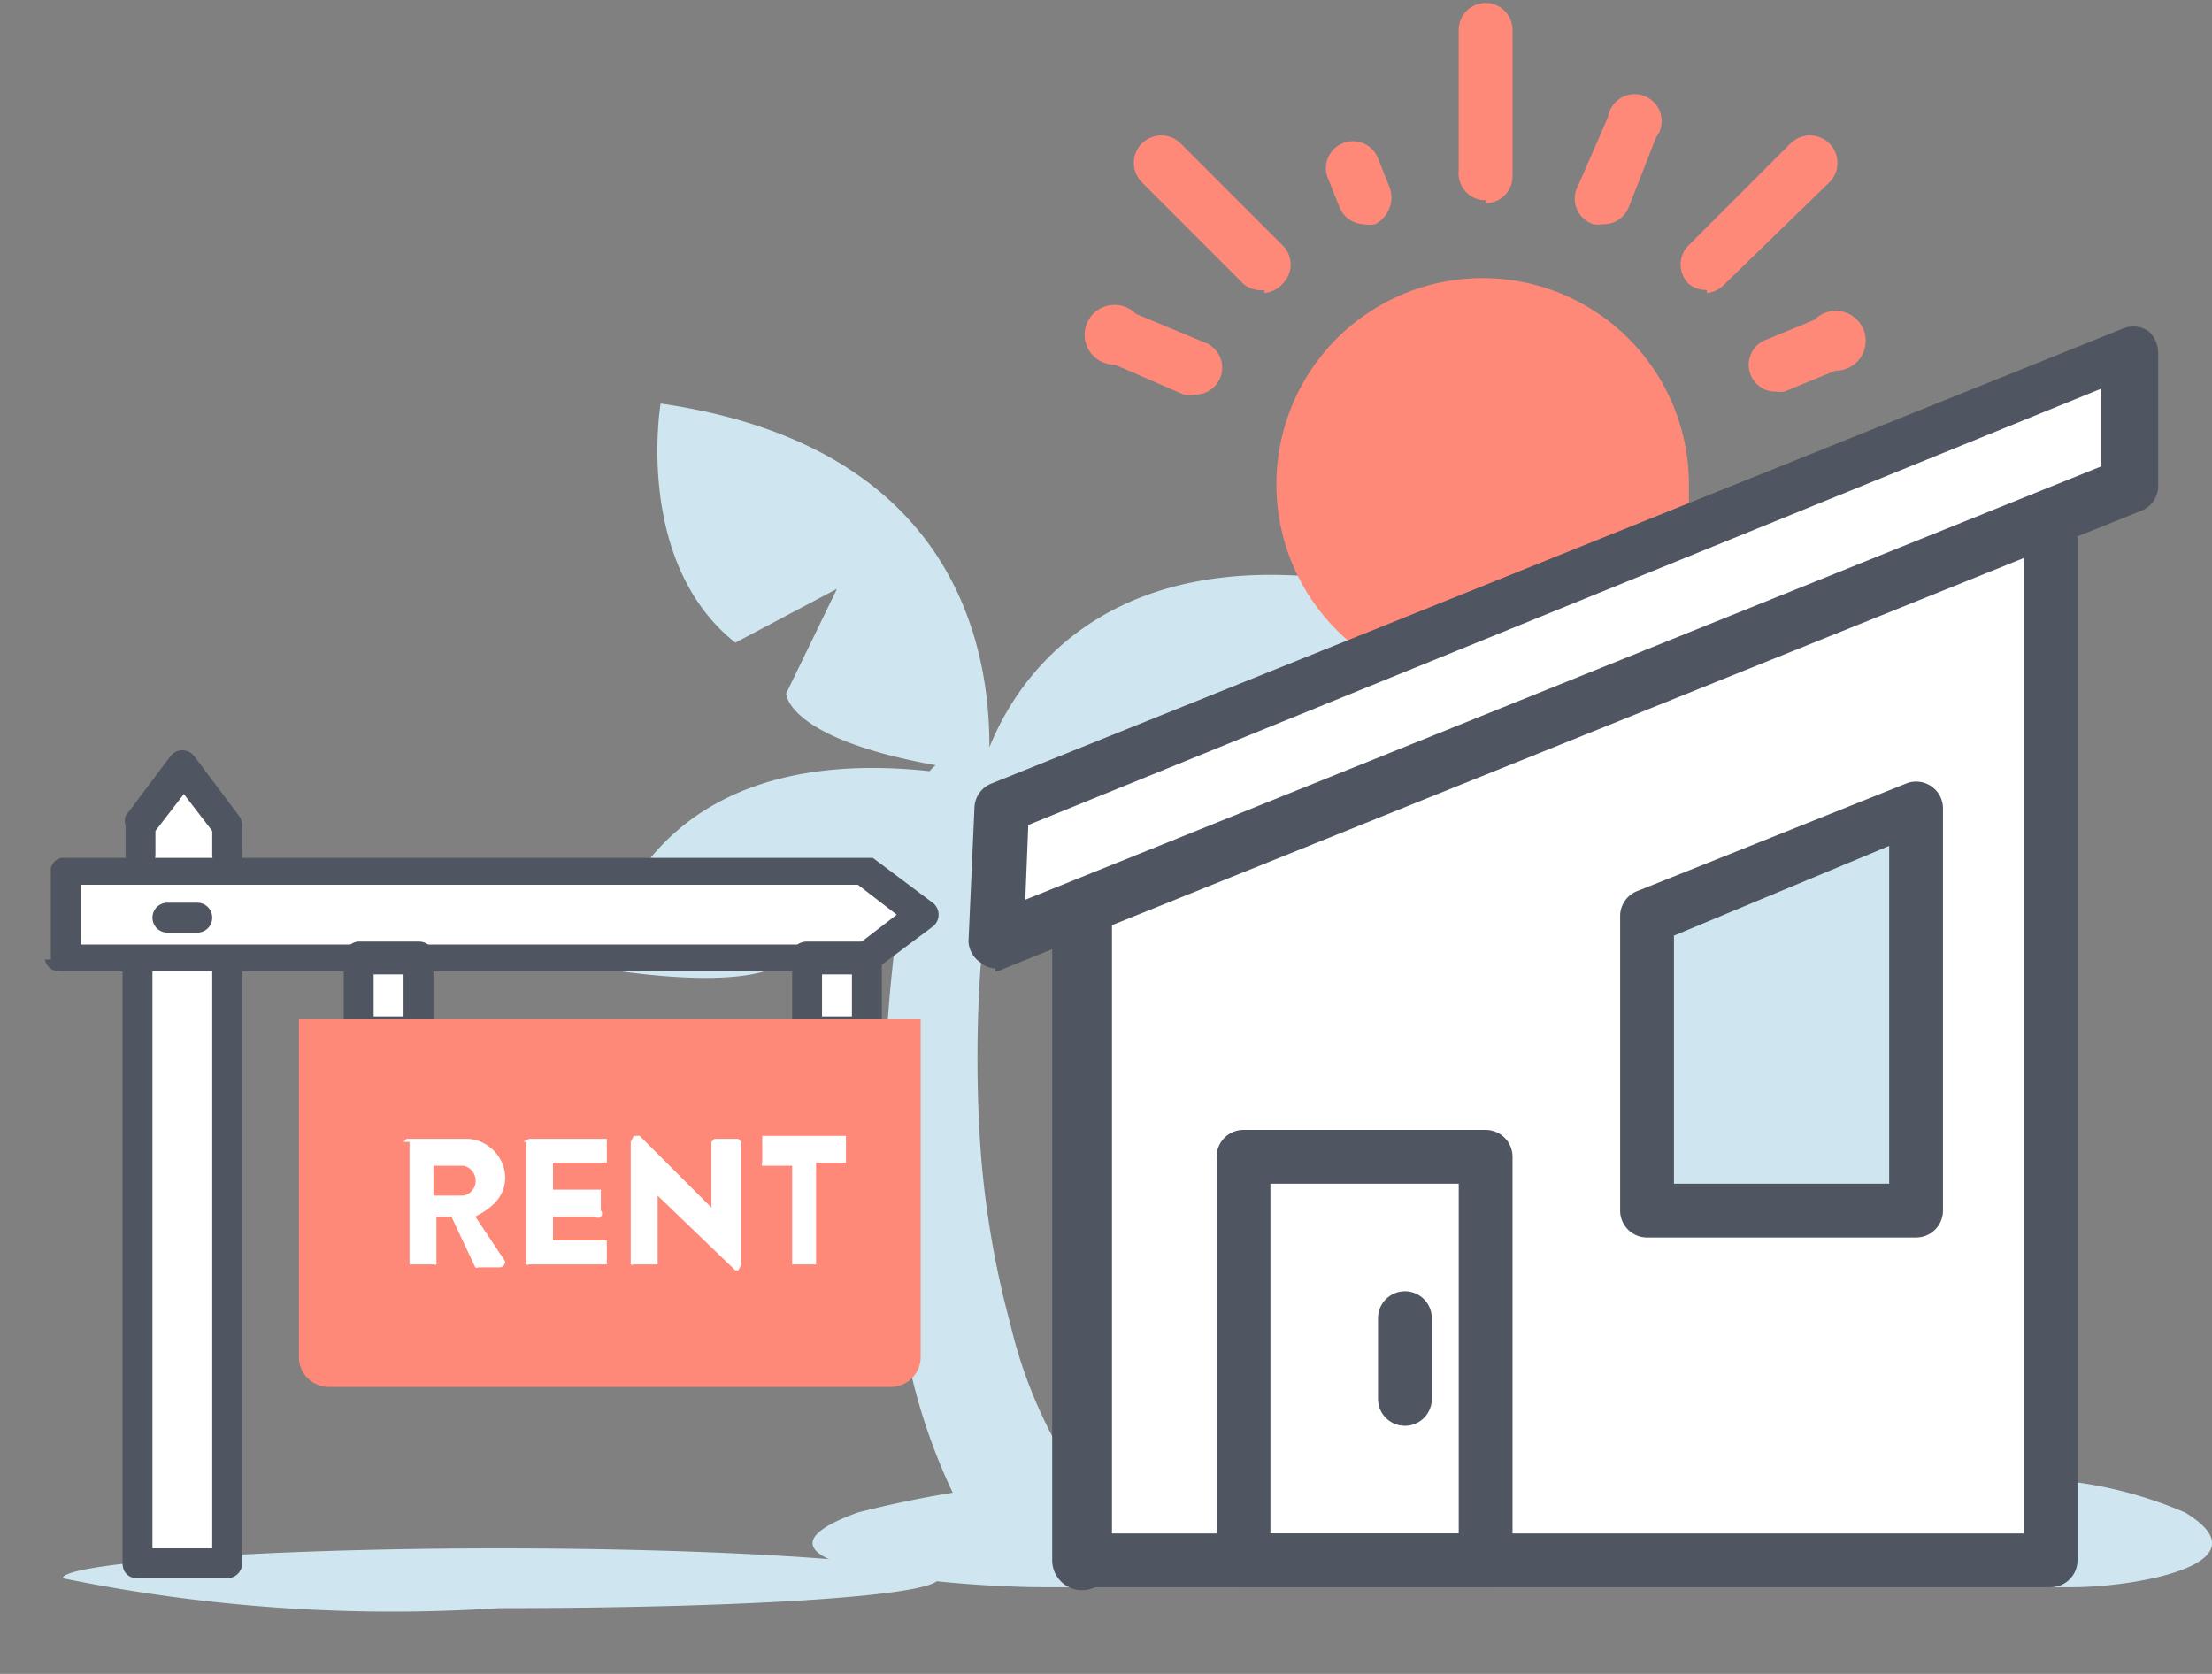 <svg xmlns="http://www.w3.org/2000/svg" fill="none" viewBox="0 0 740 560">
  <rect x="0" y="0" width="740" height="560" fill="#808080" stroke="none"/>
  <path d="M713 122L335 270v40l27-10v222h324V172l27-10v-40" fill="#fff" fill-rule="evenodd" clip-rule="evenodd"/>
  <path d="M461 196c-88-17-120 29-130 54 0-26-6-100-110-115 0 0-9 53 25 80l34-18-17 35s0 15 50 24a15 15 0 00-2 2c-102-11-110 66-110 66 58 9 63-4 63-4l-7-30 24 21c8-2 16-7 21-13a477 477 0 00-6 88c0 22 2 44 7 65a198 198 0 0024 64v1a20 20 0 1033-22 159 159 0 01-22-51 311 311 0 01-10-59 450 450 0 010-60c2-19 4-38 8-56h4l52-20 11-5 67-27c8-14-9-20-9-20" fill="#CFE6F0"/>
  <path d="M350 531c-36 0-110-8-63-25a362 362 0 0175-11v36m331 0c22 0 66-8 38-25a140 140 0 00-45-11v36" fill="#CFE6F0"/>
  <path d="M497 531h-81a9 9 0 01-9-9V387a9 9 0 019-9h81a9 9 0 019 9v135a9 9 0 01-9 9zm-72-18h63V396h-63v117" fill="#4F5661"/>
  <path d="M641 405h-90v-99l90-36v135" fill="#CFE6F0"/>
  <path d="M641 414h-90a9 9 0 01-9-9v-99a9 9 0 016-8l90-36a9 9 0 0112 8v135a9 9 0 01-9 9zm-81-18h72V283l-72 30v83zm-90 81a9 9 0 01-9-9v-27a9 9 0 1118 0v27a9 9 0 01-9 9" fill="#4F5661"/>
  <path d="M686 531H362a9 9 0 110-18h315V180a9 9 0 1118 0v342a9 9 0 01-9 9" fill="#4F5661"/>
  <path d="M565 172v-9a69 69 0 10-112 53l112-44zM497 67a9 9 0 01-9-10V10a9 9 0 1118 0v49a9 9 0 01-9 9zm74 30a9 9 0 01-6-2 9 9 0 010-13l34-34a9 9 0 0113 13l-35 34a9 9 0 01-6 3zm-148 0a9 9 0 01-7-2l-34-34a9 9 0 1113-13l34 34a9 9 0 010 13 9 9 0 01-6 3zm170 34a9 9 0 01-3-17l17-7a10 10 0 117 17l-17 7a10 10 0 01-3 0zm-193 1a10 10 0 01-4 0l-23-10a10 10 0 117-17l24 10a9 9 0 01-4 17zm56-57a9 9 0 01-8-6l-4-10a9 9 0 015-11 9 9 0 0112 5l4 10a10 10 0 01-5 12 10 10 0 01-4 0zm80 0a9 9 0 01-3 0 9 9 0 01-5-13l10-23a9 9 0 1116 7l-9 23a9 9 0 01-8 6" fill="#FF8979"/>
  <path d="M362 306v216" stroke="#4F5661" stroke-linecap="round" stroke-linejoin="round" stroke-width="20"/>
  <path d="M333 324a8 8 0 01-5-2 9 9 0 01-4-7l2-45a9 9 0 016-8l378-152a9 9 0 019 1 10 10 0 013 7v45a9 9 0 01-6 8L336 324a9 9 0 01-3 1zm11-48l-1 25 360-145v-26L344 276" fill="#4F5661"/>
  <path d="M60 258l-16 16v16H22v33h22v198h33V323h44v22h22v-22h127v22h22v-22l16-16-16-17H77v-16l-17-16" fill="#fff" fill-rule="evenodd" clip-rule="evenodd"/>
  <path d="M314 528c0 6-66 10-147 10a550 550 0 01-146-10c0-5 66-10 146-10 81 0 147 5 147 10" fill="#CFE6F0" fill-rule="evenodd" clip-rule="evenodd"/>
  <path d="M61 265l10 13v8a5 5 0 0010 0v-10a5 5 0 00-1-3l-15-20a5 5 0 00-8 0l-15 20a5 5 0 000 3v10a5 5 0 0010 0v-8l10-13zM51 518V325a5 5 0 00-10 0v198c0 3 2 5 5 5h30a5 5 0 005-5V325a5 5 0 00-10 0v193H50" fill="#4F5661"/>
  <path d="M287 316l13-10-13-10H27v20h260zm-270 5v-30c0-2 2-4 4-4h271l20 15a5 5 0 010 8l-20 15a5 5 0 01-3 0H20a5 5 0 01-5-4" fill="#4F5661"/>
  <path d="M120 350a5 5 0 01-5-4v-26c0-3 3-5 5-5h20c3 0 5 2 5 5v25a5 5 0 01-5 5h-20zm15-10v-14h-10v14h10zm135 10a5 5 0 01-5-4v-26c0-3 2-5 5-5h20c2 0 5 2 5 5v25a5 5 0 01-5 5h-20zm15-10v-14h-10v14h10zM66 302H56a5 5 0 100 10h10a5 5 0 100-10" fill="#4F5661"/>
  <path d="M299 464H110a10 10 0 01-10-10V341h208v113a10 10 0 01-10 10" fill="#FF8979" fill-rule="evenodd" clip-rule="evenodd"/>
  <path d="M155 400a5 5 0 004-6 5 5 0 00-4-4h-10v10h10zm-20-18l1-1h20c7 0 13 6 13 13 0 6-4 10-10 13l10 15s0 2-2 2h-7a1 1 0 01-1 0l-8-17h-5v16a1 1 0 01-1 0h-8v-41zm40 0l2-1h26v8h-18v9h16v7a1 1 0 01-2 2h-14v8h18v8h-26a1 1 0 01-1 0v-41zm36 0l1-2h2l24 24v-22l1-1h8l1 1v41l-1 2h-1l-26-25v23h-8a1 1 0 01-1 0v-43zm53 8h-9a1 1 0 010-1v-9h28v9h-10v34h-8v-33" fill="#fff" fill-rule="evenodd" clip-rule="evenodd"/>
</svg>
